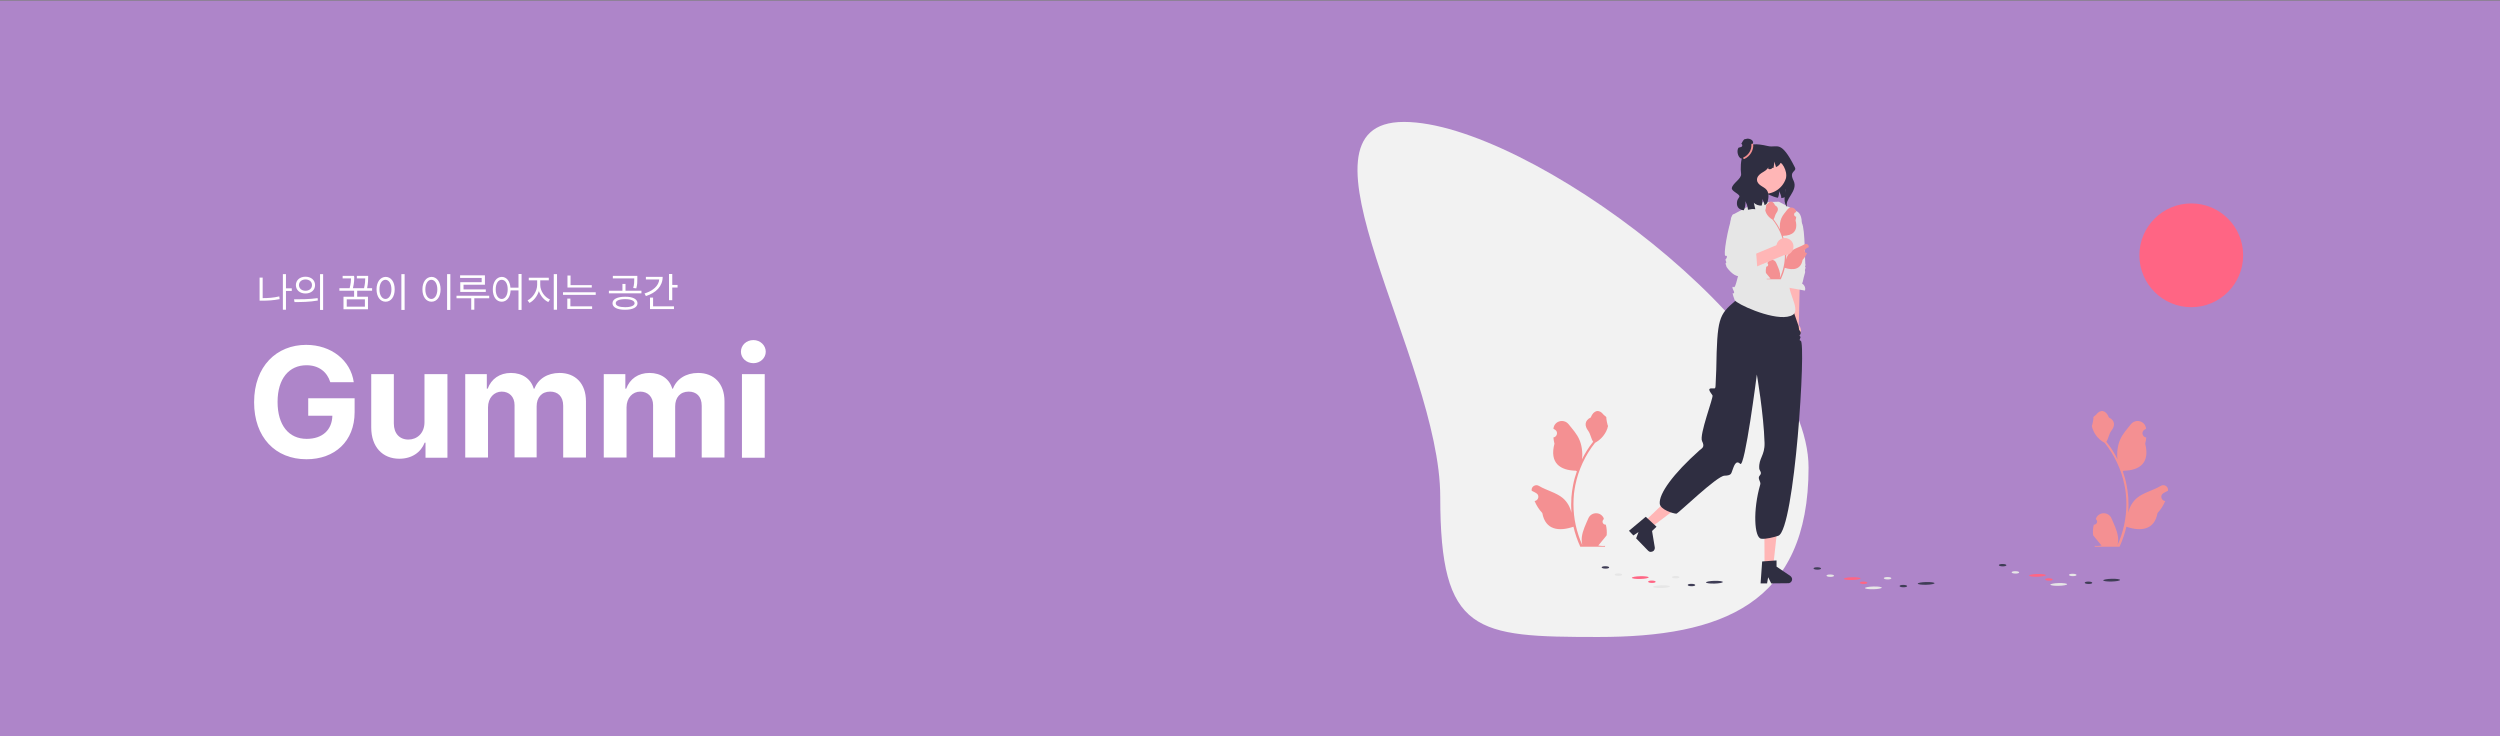 <?xml version="1.0" encoding="utf-8"?>
<!-- Generator: Adobe Illustrator 24.0.2, SVG Export Plug-In . SVG Version: 6.00 Build 0)  -->
<svg version="1.1" id="Layer_1" xmlns="http://www.w3.org/2000/svg" xmlns:xlink="http://www.w3.org/1999/xlink" x="0px" y="0px"
	 viewBox="0 0 1460 430" style="enable-background:new 0 0 1460 430;" xml:space="preserve">
<rect x="0" y="0" width="1460" height="430" fill="#808080" stroke="none"/>
<style type="text/css">
	.st0{fill:#AE85C9;}
	.st1{fill:none;}
	.st2{enable-background:new    ;}
	.st3{fill:#FFFFFF;}
	.st4{fill:#FF6584;}
	.st5{fill:#F2F2F2;}
	.st6{fill:#E6E6E6;}
	.st7{fill:#3F3D56;}
	.st8{fill:#F49092;}
	.st9{fill:#FFB6B6;}
	.st10{fill:#2F2E41;}
	.st11{fill:#F0F0F0;}
</style>
<rect y="0.4" class="st0" width="1460" height="430"/>
<rect x="132.1" y="159.9" class="st1" width="598" height="111"/>
<g class="st2">
	<path class="st3" d="M153.5,174.1c3,0,6.2-0.2,9.6-1l0.2,1.6c-3.6,0.7-6.8,0.9-10,0.9h-1.7v-13.5h1.8V174.1z M170.3,169.9H167v11
		h-1.8v-20.8h1.8v8.3h3.4V169.9z"/>
	<path class="st3" d="M185.5,174.1l0.1,1.4c-4.8,0.9-9.9,0.9-13.6,0.9l-0.3-1.6C175.5,174.8,180.8,174.8,185.5,174.1z M184,166.5
		c0,2.9-2.3,4.9-5.6,4.9s-5.6-2-5.6-4.9c0-2.9,2.3-4.9,5.6-4.9S184,163.6,184,166.5z M174.6,166.5c0,1.9,1.6,3.3,3.8,3.3
		c2.2,0,3.8-1.3,3.8-3.3s-1.6-3.3-3.8-3.3C176.2,163.2,174.6,164.6,174.6,166.5z M188.7,181h-1.8v-20.9h1.8V181z"/>
	<path class="st3" d="M206.9,161.7c0,1.1,0,3.4-0.8,6.6h6.5c0.6-2.5,0.7-4.4,0.7-5.7h-4.9v-1.5h6.6v0.8c0,1.2,0,3.4-0.6,6.4h2.9v1.5
		h-8.7v3.5h6.3v7.3h-14.3v-7.3h6.2v-3.5h-8.6v-1.5h6c0.6-2.5,0.8-4.4,0.8-5.7h-4.9v-1.5h6.7V161.7z M202.5,179.1h10.6v-4.3h-10.6
		V179.1z"/>
	<path class="st3" d="M230.5,169c0,4.4-2.2,7.2-5.3,7.2c-3.1,0-5.3-2.8-5.3-7.2s2.2-7.2,5.3-7.3C228.3,161.7,230.5,164.5,230.5,169z
		 M221.6,169c0,3.4,1.5,5.6,3.5,5.6s3.5-2.2,3.5-5.6s-1.5-5.6-3.5-5.6C223.1,163.4,221.6,165.6,221.6,169z M236.3,181h-1.9v-20.9
		h1.9V181z"/>
	<path class="st3" d="M257.3,169c0,4.4-2.2,7.2-5.3,7.2c-3.1,0-5.3-2.8-5.3-7.2s2.2-7.2,5.3-7.3C255,161.7,257.3,164.5,257.3,169z
		 M248.4,169c0,3.4,1.5,5.6,3.5,5.6s3.5-2.2,3.5-5.6s-1.5-5.6-3.5-5.6C249.9,163.4,248.4,165.6,248.4,169z M263,181h-1.9v-20.9h1.9
		V181z"/>
	<path class="st3" d="M285.7,174.2H277v6.7h-1.8v-6.7h-8.6v-1.5h19.1V174.2z M283.3,166.3h-12.6v2.7h13v1.5h-14.9v-5.7h12.5v-2.5
		h-12.6v-1.5h14.5V166.3z"/>
	<path class="st3" d="M298.1,168h4.7v-8h1.8V181h-1.8v-11.4h-4.6c-0.2,4.1-2.3,6.6-5.2,6.6c-3.1,0-5.2-2.8-5.2-7.2s2.2-7.2,5.2-7.3
		C295.8,161.7,297.8,164.1,298.1,168z M289.5,169c0,3.4,1.4,5.6,3.5,5.6c2,0,3.5-2.2,3.5-5.6s-1.4-5.6-3.5-5.6
		C290.9,163.4,289.5,165.6,289.5,169z"/>
	<path class="st3" d="M321.2,174.9l-1,1.5c-2.4-1.1-4.5-3.5-5.5-6.4c-1,3.1-3.1,5.7-5.5,6.9l-1.1-1.5c3-1.4,5.6-5.4,5.6-9v-2.7h-4.9
		v-1.5h11.7v1.5h-5v2.7C315.5,170,318.1,173.6,321.2,174.9z M325.3,180.9h-1.9v-20.8h1.9V180.9z"/>
	<path class="st3" d="M347.9,172.2h-19.1v-1.5h19.1V172.2z M345.8,180.4h-14.5v-6h1.8v4.5h12.7V180.4z M345.7,167.9h-14.3v-7h1.8
		v5.6h12.4V167.9z"/>
	<path class="st3" d="M374.6,171.3h-19v-1.5h7.9v-4h1.8v4h9.3V171.3z M372.3,177.1c0,2.4-2.8,3.8-7.3,3.8c-4.5,0-7.3-1.4-7.3-3.8
		c0-2.4,2.8-3.8,7.3-3.8C369.5,173.2,372.3,174.7,372.3,177.1z M372.2,162.9c0,1.7,0,3.4-0.6,5.5l-1.8-0.2c0.6-2.2,0.6-3.7,0.6-5.3
		v-0.3h-12.5v-1.5h14.3V162.9z M359.6,177.1c0,1.5,2.1,2.3,5.5,2.3s5.5-0.9,5.5-2.3c0-1.5-2.2-2.4-5.5-2.4
		C361.7,174.7,359.5,175.6,359.6,177.1z"/>
	<path class="st3" d="M377.2,172.9l-0.8-1.5c5-1.6,8.3-4.5,8.6-8.2h-7.8v-1.5h9.8C387,167.1,383.2,171,377.2,172.9z M393.6,180.5
		h-14v-6.7h1.8v5.1h12.2V180.5z M392.6,166.4h3.1v1.5h-3.1v7.4h-1.9v-15.3h1.9V166.4z"/>
</g>
<g class="st2">
	<path class="st3" d="M179,213.3c-10.1,0-16.9,7.7-16.9,21.4c0,13.7,6.6,21.6,17,21.6c9.3,0,14.8-5.3,15-13.5H180v-10.2h27.1v8.1
		c0,17.1-11.7,27.5-28.1,27.5c-18.2,0-30.6-12.8-30.6-33.3c0-21.1,13.2-33.5,30.4-33.5c14.6,0,26,9,27.8,21.8h-13.7
		C191,217.1,186.1,213.3,179,213.3z"/>
	<path class="st3" d="M248,218.5h13.3v48.8h-12.8v-8.8H248c-2.2,5.7-7.5,9.4-14.8,9.4c-9.8,0-16.4-6.9-16.4-18.3v-31.1H230v28.8
		c0,5.8,3.3,9.4,8.5,9.4c4.9,0,9.4-3.5,9.4-10.2V218.5z"/>
	<path class="st3" d="M271.6,218.5h12.7v8.5h0.5c2.1-5.7,7-9.2,13.6-9.2c6.7,0,11.7,3.5,13.3,9.2h0.4c2.1-5.6,7.5-9.2,14.7-9.2
		c9.1,0,15.4,6,15.4,16.6v32.8h-13.3v-30.2c0-5.6-3.2-8.3-7.6-8.3c-5,0-7.9,3.5-7.9,8.6v29.8h-12.9v-30.5c0-4.9-3.1-7.9-7.5-7.9
		s-8,3.6-8,9.2v29.3h-13.3V218.5z"/>
	<path class="st3" d="M352.5,218.5h12.7v8.5h0.5c2.1-5.7,7-9.2,13.6-9.2c6.7,0,11.7,3.5,13.3,9.2h0.4c2.1-5.6,7.5-9.2,14.7-9.2
		c9.1,0,15.4,6,15.4,16.6v32.8h-13.3v-30.2c0-5.6-3.2-8.3-7.6-8.3c-5,0-7.9,3.5-7.9,8.6v29.8h-12.9v-30.5c0-4.9-3.1-7.9-7.5-7.9
		s-8,3.6-8,9.2v29.3h-13.3V218.5z"/>
	<path class="st3" d="M432.7,205.4c0-3.8,3.2-6.8,7.3-6.8c4,0,7.2,3.1,7.2,6.8c0,3.7-3.2,6.7-7.2,6.7
		C435.9,212.1,432.7,209.1,432.7,205.4z M433.3,218.5h13.3v48.8h-13.3V218.5z"/>
</g>
<g>
	<circle class="st4" cx="1279.7" cy="149.1" r="30.3"/>
	<path class="st5" d="M1056.2,273.1c0,80-51.2,98.9-122.8,98.9s-92.3-1.9-92.3-81.9S748.3,71.2,819.9,71.2
		S1056.2,193.1,1056.2,273.1z"/>
	<g>
		
			<ellipse transform="matrix(1 -2.559929e-02 2.559929e-02 1 -8.45 24.944)" class="st6" cx="970" cy="342.5" rx="4.9" ry="0.8"/>
		
			<ellipse transform="matrix(1 -2.559929e-02 2.559929e-02 1 -8.374 25.733)" class="st7" cx="1000.9" cy="339.9" rx="4.9" ry="0.8"/>
		
			<ellipse transform="matrix(1 -2.559929e-02 2.559929e-02 1 -8.318 24.625)" class="st4" cx="957.6" cy="337.2" rx="4.9" ry="0.8"/>
		
			<ellipse transform="matrix(1.130041e-02 -1 1 1.130041e-02 598.871 1276.891)" class="st6" cx="945.1" cy="335.6" rx="0.7" ry="2.2"/>
		
			<ellipse transform="matrix(1.130041e-02 -1 1 1.130041e-02 595.571 1265.23)" class="st7" cx="937.6" cy="331.4" rx="0.7" ry="2.2"/>
		
			<ellipse transform="matrix(1.130041e-02 -1 1 1.130041e-02 630.467 1311.866)" class="st6" cx="978.6" cy="337.1" rx="0.7" ry="2.2"/>
		
			<ellipse transform="matrix(1.130041e-02 -1 1 1.130041e-02 614.001 1300.501)" class="st4" cx="964.6" cy="339.8" rx="0.7" ry="2.2"/>
		
			<ellipse transform="matrix(1.130041e-02 -1 1 1.130041e-02 634.966 1325.598)" class="st7" cx="987.8" cy="341.7" rx="0.7" ry="2.2"/>
	</g>
	<g>
		
			<ellipse transform="matrix(1 -2.559929e-02 2.559929e-02 1 -8.341 30.88)" class="st6" cx="1201.9" cy="341.2" rx="4.9" ry="0.8"/>
		
			<ellipse transform="matrix(1 -2.559929e-02 2.559929e-02 1 -8.265 31.669)" class="st7" cx="1232.8" cy="338.7" rx="4.9" ry="0.8"/>
		
			<ellipse transform="matrix(1 -2.559929e-02 2.559929e-02 1 -8.21 30.561)" class="st4" cx="1189.5" cy="335.9" rx="4.9" ry="0.8"/>
		
			<ellipse transform="matrix(1.130041e-02 -1 1 1.130041e-02 829.404 1507.492)" class="st6" cx="1177" cy="334.3" rx="0.7" ry="2.2"/>
		
			<ellipse transform="matrix(1.130041e-02 -1 1 1.130041e-02 826.124 1495.831)" class="st7" cx="1169.5" cy="330.2" rx="0.7" ry="2.2"/>
		
			<ellipse transform="matrix(1.130041e-02 -1 1 1.130041e-02 861.01 1542.477)" class="st6" cx="1210.5" cy="335.8" rx="0.7" ry="2.2"/>
		
			<ellipse transform="matrix(1.130041e-02 -1 1 1.130041e-02 844.545 1531.092)" class="st4" cx="1196.5" cy="338.5" rx="0.7" ry="2.2"/>
		
			<ellipse transform="matrix(1.130041e-02 -1 1 1.130041e-02 865.499 1556.198)" class="st7" cx="1219.7" cy="340.4" rx="0.7" ry="2.2"/>
	</g>
	<g>
		
			<ellipse transform="matrix(1 -2.559929e-02 2.559929e-02 1 -8.426 28.11)" class="st6" cx="1093.7" cy="343.2" rx="4.9" ry="0.8"/>
		
			<ellipse transform="matrix(1 -2.559929e-02 2.559929e-02 1 -8.35 28.899)" class="st7" cx="1124.5" cy="340.6" rx="4.9" ry="0.8"/>
		
			<ellipse transform="matrix(1 -2.559929e-02 2.559929e-02 1 -8.294 27.791)" class="st4" cx="1081.3" cy="337.8" rx="4.9" ry="0.8"/>
		
			<ellipse transform="matrix(1.130041e-02 -1 1 1.130041e-02 720.498 1401.201)" class="st6" cx="1068.8" cy="336.3" rx="0.7" ry="2.2"/>
		
			<ellipse transform="matrix(1.130041e-02 -1 1 1.130041e-02 717.208 1389.529)" class="st7" cx="1061.3" cy="332.1" rx="0.7" ry="2.2"/>
		
			<ellipse transform="matrix(1.130041e-02 -1 1 1.130041e-02 752.095 1436.175)" class="st6" cx="1102.3" cy="337.8" rx="0.7" ry="2.2"/>
		
			<ellipse transform="matrix(1.130041e-02 -1 1 1.130041e-02 735.619 1424.8)" class="st4" cx="1088.3" cy="340.4" rx="0.7" ry="2.2"/>
		
			<ellipse transform="matrix(1.130041e-02 -1 1 1.130041e-02 756.593 1449.907)" class="st7" cx="1111.5" cy="342.4" rx="0.7" ry="2.2"/>
	</g>
	<path class="st8" d="M937.8,306.4c-1.7,0.1-2.6-1.9-1.3-3.1l0.1-0.5c0,0,0-0.1,0-0.1c-1.7-4-7.3-3.9-9,0c-1.5,3.5-3.3,7.1-3.8,10.8
		c-0.2,1.6-0.1,3.3,0.3,4.9c-3.4-7.5-5.2-15.7-5.2-23.9c0-2.1,0.1-4.1,0.3-6.2c0.2-1.7,0.5-3.4,0.8-5c1.8-9,5.8-17.5,11.5-24.7
		c2.8-1.5,5.1-3.9,6.5-6.7c0.5-1,0.9-2.1,1.1-3.2c-0.3,0-1.2-4.7-1-5c-0.4-0.7-1.2-1-1.7-1.6c-2.4-3.2-5.7-2.7-7.4,1.7
		c-3.7,1.8-3.7,4.9-1.5,7.8c1.4,1.9,1.6,4.4,2.9,6.4c-0.1,0.2-0.3,0.3-0.4,0.5c-2.4,3-4.4,6.3-6.1,9.7c0.5-3.8-0.2-8.4-1.5-11.3
		c-1.4-3.4-4-6.2-6.3-9.1c-2.8-3.5-8.4-2-8.9,2.5c0,0,0,0.1,0,0.1c0.3,0.2,0.7,0.4,1,0.6c1.9,1.2,1.2,4.1-1,4.5l0,0
		c0.1,1.2,0.3,2.5,0.6,3.6c-3,11.4,3.4,15.6,12.5,15.8c0.2,0.1,0.4,0.2,0.6,0.3c-0.9,2.6-1.7,5.3-2.2,8c-0.5,2.4-0.8,4.8-1,7.2
		c-0.2,3-0.2,6.1,0,9.2l0-0.1c-0.7-3.4-2.5-6.5-5.1-8.7c-3.9-3.2-9.5-4.4-13.8-7c-2-1.3-4.7,0.4-4.3,2.7c0,0,0,0.1,0,0.1
		c0.6,0.3,1.3,0.6,1.8,0.9c0.3,0.2,0.7,0.4,1,0.6c1.9,1.2,1.2,4.1-1,4.5l0,0c0,0-0.1,0-0.1,0c1.1,2.6,2.6,5,4.5,7
		c1.8,10,9.8,10.9,18.2,8h0c0.9,4,2.3,8,4,11.7h14.4c0-0.2,0.1-0.3,0.1-0.5c-1.3,0.1-2.7,0-4-0.2c1.1-1.3,2.1-2.6,3.2-3.9
		c0,0,0,0,0.1-0.1c0.5-0.7,1.1-1.3,1.6-2l0,0C938.5,310.4,938.3,308.3,937.8,306.4L937.8,306.4L937.8,306.4z"/>
	<path class="st8" d="M1222.8,306.4c1.7,0.1,2.6-1.9,1.3-3.1l-0.1-0.5c0,0,0-0.1,0.1-0.1c1.7-4,7.3-3.9,9,0
		c1.5,3.5,3.3,7.1,3.8,10.8c0.2,1.6,0.1,3.3-0.3,4.9c3.4-7.5,5.2-15.7,5.2-23.9c0-2.1-0.1-4.1-0.3-6.2c-0.2-1.7-0.4-3.4-0.8-5
		c-1.8-9-5.8-17.5-11.6-24.7c-2.8-1.5-5.1-3.9-6.4-6.7c-0.5-1-0.9-2.1-1.1-3.2c0.3,0,1.2-4.7,0.9-5c0.4-0.7,1.2-1,1.7-1.6
		c2.4-3.2,5.7-2.7,7.4,1.7c3.7,1.8,3.7,4.9,1.4,7.8c-1.4,1.9-1.6,4.4-2.9,6.4c0.1,0.2,0.3,0.3,0.4,0.5c2.4,3,4.4,6.3,6.1,9.7
		c-0.5-3.8,0.2-8.4,1.5-11.3c1.4-3.4,4-6.2,6.3-9.1c2.8-3.5,8.4-2,8.9,2.5c0,0,0,0.1,0,0.1c-0.3,0.2-0.7,0.4-1,0.6
		c-1.9,1.2-1.2,4.1,1,4.5l0.1,0c-0.1,1.2-0.3,2.5-0.6,3.6c2.9,11.4-3.4,15.6-12.5,15.8c-0.2,0.1-0.4,0.2-0.6,0.3
		c0.9,2.6,1.7,5.3,2.2,8c0.5,2.4,0.8,4.8,1,7.2c0.2,3,0.2,6.1,0,9.2l0-0.1c0.7-3.4,2.5-6.5,5.1-8.7c3.9-3.2,9.5-4.4,13.8-7
		c2.1-1.3,4.7,0.4,4.3,2.7c0,0,0,0.1,0,0.1c-0.6,0.3-1.3,0.6-1.8,0.9c-0.3,0.2-0.7,0.4-1,0.6c-1.9,1.2-1.2,4.1,1,4.5l0.1,0
		c0,0,0.1,0,0.1,0c-1.1,2.6-2.6,5-4.5,7c-1.8,10-9.8,10.9-18.2,8h0c-0.9,4-2.3,8-4,11.7h-14.4c-0.1-0.2-0.1-0.3-0.1-0.5
		c1.3,0.1,2.7,0,4-0.2c-1.1-1.3-2.1-2.6-3.2-3.9c0,0-0.1,0-0.1-0.1c-0.5-0.7-1.1-1.3-1.6-2l0,0
		C1222.1,310.4,1222.3,308.3,1222.8,306.4L1222.8,306.4L1222.8,306.4z"/>
	<g>
		<g>
			<path class="st9" d="M1049.7,197c2.1-1.4,2.7-4.3,1.3-6.5c-0.1-0.2-0.3-0.4-0.5-0.6l1-42.4l-8.4,1.3l0.6,41.2
				c-1.4,1.6-1.7,3.9-0.4,5.8C1044.6,197.9,1047.5,198.4,1049.7,197L1049.7,197z"/>
			<path class="st6" d="M1050,125.5c0,0-0.6,0.4,2.3,4.8c2,3.1,1.7,24.6,2.1,24.3c0.4-0.3-0.6,1.2-0.1,1.4s-0.4,1.4-0.2,2.1
				c0.3,0.8-0.1,1.6-0.3,2.4c-0.7,2.2-0.8,4.1-1.4,5.1c1.4,0.8,2.2,2.5,1.7,4.1l-11.8-2.1c-1.4-2.3-1.2-4.7-0.3-5.1l-0.3-7.5
				l-3.4-24.7l9.9-4.4L1050,125.5L1050,125.5z"/>
		</g>
		<g>
			<polygon class="st9" points="1030.5,330.3 1035.6,330.2 1037.8,310.3 1030.4,310.3 			"/>
			<path class="st10" d="M1028.2,340.7l3.8,0l0-0.2l0.6-3.4l1.7,3.4l0.1,0.2l10-0.1c0.2,0,0.4,0,0.6-0.1c0.9-0.3,1.6-1.2,1.6-2.2
				c0-0.7-0.4-1.4-1-1.9l-8.1-5.5l0-3.6l-1.7,0.1l-5.4,0.4l-1.3,0.1l-0.9,12.6L1028.2,340.7L1028.2,340.7z"/>
		</g>
		<g>
			<polygon class="st9" points="960.5,304.5 964,308.2 980,296.1 974.9,290.7 			"/>
			<path class="st10" d="M951.3,310l2.6,2.7l3-2l-1.4,3.7l6.7,6.9l0.3,0.3c0.2,0.2,0.3,0.3,0.5,0.4c0.3,0.2,0.6,0.3,1,0.3
				c0.6,0,1.2-0.2,1.7-0.6c0.5-0.5,0.8-1.3,0.7-2l-1.6-9.6l2.6-2.5l-1.3-1.2l0,0l-4-3.7l-1-0.9L951.3,310L951.3,310z"/>
		</g>
		<path class="st10" d="M1040.7,162.5l9.7,28l0.3,2.2c2.4,2.3-0.6,3.1,0.5,3.7s-1.2,2.4,0.4,2.6c3.3,0.4-3.5,110.6-13.1,113.9
			c-2.4,0.8-7.4,2.1-10,1.7c-4-0.6-4.9-16.6-0.5-31.7c0.5-1.6-1.9-3.5-0.3-5.2s-0.2-2.8-0.3-4.1c-0.4-6.1,3.3-7.4,3.1-15
			c-0.5-16.9-4.5-39.9-4.5-39.9s-7,54.9-9.7,52.2c-2.7-2.7-3.8,1.8-4.6,3.8c-0.7,1.7-0.4,3-4.6,3.1c-4.3,0-27.1,22.2-28.1,22.2
			c-2-0.1-9.3-2.4-9.7-5.8c-0.6-5.8,7.7-17.4,23.3-31.3c1.4-1.2,3.2-1.8,1.4-5.3s6.8-25.7,6.1-26.7c-1.9-2.7-2.7-3.9-0.8-4.1
			c1.9-0.2,2.5,0.9,2.6-1.8c0.1-2.6,0.4-9.2,0.4-9.2c0.5-30,1.5-31.9,11.1-40.1l0.8-8.5L1040.7,162.5L1040.7,162.5z"/>
		<path class="st6" d="M1047.9,161.3c0.3,0,1.4,0.3-0.1,0.6c-1.4,0.3-0.1,0.8-0.1,0.8c-0.5,0.3-1,0.6-1.4,1
			c-5,3.4,5.9,16.7,0.8,20.1c-7.2,4.7-27.8-3.9-32.8-7.4c-0.3-0.2-0.5-0.4-0.8-0.6l0,0c-0.1-0.1-0.3-0.3-0.4-0.4c0,0-1.8-4.7-1-4.2
			c0.8,0.5,0.8-0.7,0.2-1.7c-0.6-1-0.9-2.6,0.2-1.8s2.2-6.6,3-7.5c0.5-0.6,0.7-0.9,0.7-1.1c0-0.4-0.8-0.1-0.8-0.1s-1.1-0.2-0.1-0.9
			c1-0.7-1.6-11.4-1.6-11.4l-1.3-9.1c-1.4-4.3-2.9-9.7-0.3-12.3l13.3-7.1l13.5-0.4l10.6,5.7c4.1,2.1,2.9,11.7,1.2,16
			c0,0-2.3,21.5-2.5,21.1C1047.8,160,1047.7,161.3,1047.9,161.3L1047.9,161.3z"/>
		<path class="st10" d="M1044.8,99.2c-0.1,1.5-0.3,3.1-0.4,4.6c-0.2,1.8-0.3,3.6-0.8,5.3c-0.1,0.5-0.3,1-0.6,1.3
			c-0.6,0.6,0.5,4.3-0.3,4.6c-0.8,0.4-1.6,0.6-2.4,0.7c0-0.3-0.1-0.5-0.1-0.8c0,0,0-0.1,0-0.1c-0.2-1.1-0.7-2.2-1.3-3.2
			c0.2,1.2,0,2.3-0.4,3.4c-0.1,0.2-0.1,0.4-0.2,0.5c-3.3-0.5-6.2-2.7-8.4-2.7c-1.4-4.6-2.3-9.3-2.9-14.1c-0.2-1.3-0.2-2.7,0.5-3.7
			c0.7-0.9,1.9-1.2,3-1.5c3.6-0.8,7.3-1.1,11-1.1l-6.4-1.5c1.8,0,3.6,0,5.3,0.5c1.7,0.5,3.3,1.7,4,3.3
			C1045,96.4,1044.9,97.9,1044.8,99.2L1044.8,99.2z"/>
		<circle class="st9" cx="1030.6" cy="100.2" r="13"/>
		<path class="st10" d="M1043.8,120.9c-4.9-4.4,3.5-16.9-3.1-25.2l-0.8-0.6c-0.5,1.1-1.6,2-2.7,2.5c-0.3-1.2-0.7-2.3-1.2-3.3
			c0.2,1.3,0,2.6-0.3,3.8c-0.4,0.1-0.6,0-0.7-0.2c0.1,1-3,1.5-2.3-0.1c0,0,0,0,0-0.1c-0.8,1.6-2.4,2.4-3.9,3.3
			c-1.4,0.9-2.9,2.4-2.7,4.2c0.1,1.5,1.3,2.6,2.4,3.3c1.1,0.8,2.4,1.3,3.3,2.5c1.4,1.9,1.1,4.8,0.4,7.2c-0.2,0.7-0.9,1.3-1.7,1.6
			c-0.2-1.3-0.7-2.5-1.3-3.6c0.2,1.3,0,2.7-0.4,3.9c-1.7,0-3.5-0.5-4.6-1.8l0.9,3.9c-1.4-0.3-2.8,0-4.3,0.3c0-0.4-0.1-0.9-0.2-1.3
			c-0.2-1.3-0.7-2.6-1.3-3.7c0.2,1.6-0.1,3.3-0.7,4.8c-0.1,0.2-0.2,0.3-0.2,0.5c-2.2-0.2-4.4-1.4-4-4.8c0.1-1.1,0.7-2.1,1.3-2.9
			c1.1-1.6-4.7-3.3-4.3-5.3c0.5-2.9,5.8-5.4,5.4-8.3c-0.4-2.6-0.3-8.5,1.1-10.6c2.1-2.9-0.2-9.1,14.6-5.6c5.5,1.3,7.4-4.1,15.7,12.4
			c1.4,2.8-3.8,1.9-0.7,7.9C1050.3,111.7,1041.6,116.5,1043.8,120.9L1043.8,120.9z"/>
		<g>
			<path class="st10" d="M1018,92.4C1018,92.4,1018,92.4,1018,92.4c0.1,0.1,0.2,0.1,0.3,0.1c0.4,0.1,0.8,0.2,1.2,0.3
				c0.2,0,0.3,0,0.5,0c0.2,0,0.4,0,0.7,0c0.2,0,0.5-0.1,0.7-0.1c0.1,0,0.2-0.1,0.3-0.1c1.5-0.5,2.6-1.7,3.1-3.2l0,0
				c0-0.1,0-0.2,0.1-0.2c0.1-0.4,0.2-0.8,0.2-1.3v0c0-0.4,0-0.8-0.1-1.1c-0.2-0.7-0.4-1.3-0.8-1.8c-0.4-0.5-0.8-0.6-0.5-1.2
				c0.8-1.9-2.3-3.4-4.2-2.6c-0.1,0-0.1,0-0.2,0c-1.2,0-1.7,1.8-2.4,2.8l0,0c0.8,0.3,0.8,1.5,0,1.8c-0.5,0.2-1,0.3-1.5,0.4
				C1013.6,88.1,1015.5,93.8,1018,92.4L1018,92.4z"/>
			<path class="st8" d="M1023.9,84.4c0.2,3.5-1.9,6.9-5.1,8.4c-0.6,0.3-1.2-0.7-0.5-0.9c2.8-1.3,4.7-4.3,4.5-7.4
				C1022.7,83.7,1023.8,83.7,1023.9,84.4L1023.9,84.4z"/>
		</g>
		<path class="st8" d="M1031.5,155.7c0.9,0.1,1.5-1.1,0.8-1.8l-0.1-0.3l0-0.1c1-2.3,4.2-2.3,5.1,0c0.8,2,1.9,4,2.2,6.1
			c0.1,0.9,0.1,1.9-0.1,2.8c2-4.3,3-8.9,3-13.6c0-1.2-0.1-2.4-0.2-3.5c-0.1-1-0.3-1.9-0.4-2.9c-1.1-5.1-3.3-10-6.6-14.1
			c-1.6-0.9-2.9-2.2-3.7-3.8c-0.3-0.6-0.5-1.2-0.6-1.8c0.2,0,0.7-2.7,0.5-2.9c0.3-0.4,0.7-0.6,1-0.9c1.3-1.8,3.2-1.5,4.2,1
			c2.1,1.1,2.1,2.8,0.8,4.5c-0.8,1.1-0.9,2.5-1.6,3.7c0.1,0.1,0.2,0.2,0.2,0.3c1.3,1.7,2.5,3.6,3.5,5.5c-0.3-2.2,0.1-4.8,0.8-6.4
			c0.8-1.9,2.3-3.5,3.6-5.2c1.6-2,4.8-1.1,5.1,1.4l0,0.1c-0.2,0.1-0.4,0.2-0.6,0.3c-1.1,0.7-0.7,2.3,0.6,2.5h0
			c-0.1,0.7-0.2,1.4-0.4,2.1c1.7,6.5-2,8.9-7.1,9c-0.1,0.1-0.2,0.1-0.3,0.2c0.5,1.5,0.9,3,1.3,4.5c0.3,1.4,0.5,2.7,0.6,4.1
			c0.1,1.7,0.1,3.5,0,5.2l0-0.1c0.4-1.9,1.4-3.7,2.9-4.9c2.2-1.8,5.4-2.5,7.8-4c1.2-0.7,2.7,0.2,2.5,1.6l0,0.1
			c-0.4,0.1-0.7,0.3-1.1,0.5c-0.2,0.1-0.4,0.2-0.6,0.4c-1.1,0.7-0.7,2.4,0.6,2.5h0c0,0,0,0,0.1,0c-0.6,1.5-1.5,2.8-2.6,4
			c-1,5.7-5.6,6.2-10.4,4.6l0,0c-0.5,2.3-1.3,4.5-2.3,6.7h-8.2c0-0.1-0.1-0.2-0.1-0.3c0.8,0.1,1.5,0,2.3-0.1
			c-0.6-0.7-1.2-1.5-1.8-2.2c0,0,0,0,0,0c-0.3-0.4-0.6-0.8-0.9-1.1l0,0C1031.1,158,1031.3,156.8,1031.5,155.7L1031.5,155.7
			L1031.5,155.7z"/>
		<g>
			<path class="st9" d="M1023.4,134.5c0,0-9.9-10.5-10.4-5.4c-0.3,3.3-3.6,20.5-1.7,26.4c0.9,2.9,4.2,4.4,7,3.3l23.6-9.8l-3.1-6.4
				l-18.7,7.8L1023.4,134.5L1023.4,134.5z"/>
			<circle class="st9" cx="1042.4" cy="144" r="5"/>
		</g>
		<path class="st6" d="M1019,127.7l-7-2.5c-3.1,8-5.8,24.5-4.3,24.2c1.5-0.3,0.6,1.7,0.1,2s0.8,1.9,0.2,2.1
			c-0.7,0.2,0.2,1.6,0.3,2.4c0,0,3.6,5.4,7.2,5.4s7.1-2.1,7.1-2.1l3.9,0.4l-1.2-15.6l-3.8,3.9l3.4-14.5
			C1024.8,133.4,1019,127.7,1019,127.7z"/>
	</g>
</g>
<g>
	<path class="st11" d="M828,814.6c-14.6,0-29.2-0.2-43.8-0.7c-20.8-0.7-42.4-1.3-62.4-11c-14-6.7-26.4-17.6-35.9-31.3
		c-6.2-9.1-10.9-19.2-13.7-29.9c-1.4-5.1-2.4-10.4-3-15.7c-1.7-14.3-0.5-28.8,3.5-42.6c2-6.6,4.6-13,8-19
		c14.6-26.3,41.2-43.9,73-48.3c0.3,0,0.5,0,0.8,0c0.1,0,0.3,0,0.4,0l0.2,0c0.5-0.2,1-0.3,1.5-0.3c49.1-6.3,101,6.5,150,37.1
		c37.9,23.7,88.2,36.4,153.7,39l0.9,0c18.2,0.9,35.9,7.4,51,18.9c14.8,11.1,26.1,26.2,32.4,43.6c0.8,2.1,1.5,4.3,2.1,6.5
		c1.2,4.2-0.2,8.4-3.8,11.6l0,0l-0.2,0.2c-0.4,0.3-0.8,0.7-1.2,1l-0.5,0.4c-4.2,3-7.5,5.4-11.4,7.2c-2.7,1.2-5.5,2.2-8.3,2.7
		c-16,3.4-32.2,6.5-48.2,9.3c-31.1,5.4-63,9.9-94.8,13.3C928.5,811.9,878.2,814.6,828,814.6z M754.2,617c-0.1,0-0.2,0-0.3,0
		c-31.5,4.4-57.9,21.9-72.3,47.9c-3.3,6-6,12.3-7.9,18.8c-4,13.7-5.2,28-3.5,42.2c0.6,5.2,1.6,10.4,3,15.5
		c2.8,10.6,7.4,20.6,13.6,29.6c9.4,13.6,21.6,24.3,35.5,31c19.8,9.5,41.3,10.2,62,10.9c64.8,2,129.6-0.4,194.1-7.3
		c31.8-3.4,63.7-7.9,94.8-13.3c16-2.8,32.2-5.9,48.1-9.3c2.8-0.6,5.5-1.5,8.2-2.7c3.9-1.8,7.2-4.1,11.3-7.1l0.5-0.4
		c0.4-0.3,0.7-0.5,1.1-0.8l0.1-0.1c3.4-3,4.7-6.9,3.6-10.8l0,0c-0.6-2.2-1.3-4.3-2.1-6.4c-12.8-35.2-46-60-82.6-61.8l-0.9,0
		c-29.9-1.2-56.1-4.4-80-9.9c-28.6-6.5-53.5-16.4-74.2-29.3c-48.9-30.5-100.5-43.3-149.4-37c-0.5,0.1-0.9,0.2-1.3,0.3l-0.3,0.1
		c-0.2,0-0.4,0-0.6,0C754.4,617.1,754.3,617,754.2,617z"/>
	<path class="st6" d="M1142.6,772.3L1142.6,772.3c-0.4,0.3-0.8,0.7-1.2,1c-6.9,4.9-11.6,8.4-20.1,10.2c-16,3.4-32.1,6.5-48.2,9.3
		c-31.4,5.5-63,10-94.8,13.3c-64.5,6.9-129.4,9.4-194.2,7.3c-21.6-0.7-42.4-1.4-62.2-10.9c-14.5-7-26.6-18-35.7-31.1
		c-9.2-13.3-14.8-29.1-16.7-45.4c4.5-2,9.2-3.2,14.1-3.7c16.9-1.6,33.5,4.6,48.8,11.8c15.4,7.2,30.4,15.6,47.1,18.9
		c24.5,4.9,49.8-1.8,73.3-10.3s46.6-19,71.4-22.2c33.2-4.3,66.6,4.8,98.8,13.9c34.4,9.6,68.7,19.3,103.1,28.9
		c4.9,1.4,10,2.8,13.8,6.2C1141.1,770.3,1141.9,771.3,1142.6,772.3z"/>
	<path class="st5" d="M1142.6,772.3L1142.6,772.3c-0.4,0.3-0.8,0.7-1.2,1c-4.3,3.1-7.8,5.6-11.9,7.5c-14,1.4-28,2.6-42.1,3.6
		c-36.2,2.6-72.4,4-108.7,4.1c-73.6,0.4-151,2.7-215.5-33.1c-21.5-11.9-52.5,12.5-73.8-0.5c-6.1-3.8-11.8-8.2-17-13.2
		c-1.4-5.1-2.4-10.3-3-15.6c-1.7-14.2-0.5-28.6,3.5-42.4c2-6.6,4.6-12.9,8-18.9c9.9,3.5,19.3,8.6,28.3,14
		c16.5,9.9,32.6,21.1,51,26.8c27.1,8.3,56.5,3.8,84-3.2s54.9-16.1,83.2-16.9c38-1,74.7,13.1,110.1,27.1c35.5,14,71.1,28,106.6,42
		c0.8,2.1,1.5,4.3,2.1,6.5C1147.7,765.4,1145.8,769.5,1142.6,772.3z"/>
	<path class="st6" d="M796.3,591.7c-5.3-3.6-4.8-11.5,0.8-14.6c0.1-0.1,0.2-0.1,0.3-0.2c0.3-1.4,0.6-2.7,0.8-4.1
		c1.7,1.7,5,1.4,6.3-0.6c-4.5-9.6-10.5-18.5-17.6-26.4c-3.2-3.6-3.3-9-0.1-12.6c0,0,0-0.1,0.1-0.1c4-1.4,7.9-3.3,11.4-5.7
		c-12-19.3-34.9-34.6-40.3-56.6c-16.3,17.6-18.2,23.7-34.5,41.3c0,0-15.5,14-18.8,21.5c0.8,0.9,8.2,2.9,8.5,4.6
		c5.6,0.5,15.3-5.7,15.3-5.7S707.2,555,700.7,569c-0.6,1.3-1.1,2.7-0.6,4c0.4,1,1.8,1.6,2.7,1.2c-1.1,1-1.9,2.3-2.5,3.6
		c3.8,2.5,8.9,2,12.2-1.2c-0.9,1.7-1.8,3.3-2.7,5l0,0c3.8,1.3,5.9,5.4,4.7,9.2c-0.4,1.2-1.1,2.2-2,3.1c-5.6,5.2-10.7,10.6-12.5,14.2
		c-1.8,3.4,16.2,7.4,20.3,7.3s7.8-1.9,11.5-3.7c-0.2,1.7,0.1,3.3,0.9,4.8c4,1,8.3,0.3,11.8-1.9c-0.2,3.3,4,5.2,7,4.2
		c-1.5,23-0.4,55.4,1,89h3.5v-87.7c0.9,0.5,1.9,0.8,2.9,1c7.1,1.3,15.7,2,20.3-3.5c5.3,5.4,15.1,5.3,20.4-0.1
		c-0.5,0.9,0.3,2.5,1.5,2.7c1.4,0.3,2.7-0.5,3.9-1.3c5.3-3.6,10.7-7.1,16-10.7C814.3,603.8,804.9,597.5,796.3,591.7z"/>
	<circle class="st5" cx="956.6" cy="564.2" r="16.8"/>
	<path class="st6" d="M994.1,556.2c-1-3.3-3.7-5.4-7-5.8c0,0-0.1,0-0.1,0c0,0-0.1,0-0.1,0c-4.7-0.6-9.4,0.5-13.5,2.9
		c-3.9,2.4-8.4,3.5-13,3.7c0,0,0,0-0.1,0c-3.5,0.2-6.4,2.6-7.4,6c-0.1,0.4,0.1,0.8,0.4,1.1c0.5,0.4,1.1,0.7,1.8,0.9
		c1.4,0.3,2.8,0.6,4.2,0.8c2.7,0.5,5.5,0.9,8.3,1.2c5.6,0.6,11.3,0.8,16.9,0.6c1.9-0.1,3.7-0.1,5.4-1c1.3-0.6,2.3-1.5,3.1-2.7
		C994.4,561.6,994.8,558.8,994.1,556.2z"/>
	<path class="st6" d="M959.2,578.6c-1-3.3-3.7-5.4-7-5.8c0,0-0.1,0-0.1,0c0,0-0.1,0-0.1,0c-4.7-0.6-9.4,0.5-13.5,2.9
		c-3.9,2.4-8.4,3.5-13,3.7c0,0,0,0-0.1,0c-3.5,0.2-6.4,2.6-7.4,6c-0.1,0.4,0.1,0.8,0.4,1.1c0.5,0.4,1.1,0.7,1.8,0.9
		c1.4,0.3,2.8,0.6,4.2,0.8c2.7,0.5,5.5,0.9,8.3,1.2c5.6,0.6,11.3,0.8,16.9,0.6c1.9-0.1,3.7-0.1,5.4-1c1.3-0.6,2.3-1.5,3.1-2.7
		C959.6,584,960,581.2,959.2,578.6z"/>
	<path class="st6" d="M1101.1,648.6c-5.3-3.6-4.8-11.5,0.8-14.6c0.1-0.1,0.2-0.1,0.3-0.2c0.3-1.4,0.6-2.7,0.8-4.1
		c1.7,1.7,4.9,1.4,6.3-0.6c-4.5-9.6-10.4-18.5-17.6-26.4c-3.2-3.6-3.3-9-0.1-12.6c0,0,0.1-0.1,0.1-0.1c4-1.4,7.9-3.3,11.4-5.7
		c-12-19.3-34.9-34.6-40.3-56.6c-16.3,17.6-18.2,23.7-34.5,41.3c0,0-15.5,14-18.8,21.5c0.8,0.9,8.2,2.9,8.5,4.6
		c5.6,0.5,15.3-5.7,15.3-5.7s-21.2,22.6-27.6,36.5c-0.6,1.3-1.1,2.7-0.6,4c0.4,1,1.8,1.6,2.7,1.2c-1.1,1-1.9,2.3-2.5,3.6
		c3.8,2.5,8.9,2,12.2-1.2c-0.9,1.7-1.8,3.3-2.7,5l0,0c3.8,1.3,5.9,5.4,4.7,9.2c-0.4,1.2-1.1,2.2-2,3.1c-5.6,5.2-10.7,10.6-12.5,14.2
		c-1.8,3.4,16.2,7.4,20.3,7.3c4.1-0.2,7.8-1.9,11.5-3.7c-0.2,1.7,0.1,3.3,0.9,4.8c4,1,8.3,0.3,11.8-1.9c-0.2,3.3,4,5.2,7,4.2
		c-1.5,23-0.4,55.4,1,89h3.5v-87.7c0.9,0.5,1.9,0.8,2.9,1c7.1,1.3,15.7,2,20.3-3.5c5.3,5.4,15.1,5.3,20.4-0.1
		c-0.5,0.9,0.3,2.5,1.5,2.7c1.4,0.3,2.7-0.5,3.9-1.3c5.3-3.6,10.7-7.1,16-10.7C1119.1,660.7,1109.8,654.4,1101.1,648.6z"/>
	<path class="st6" d="M698.1,738c0.9,0,1.7-0.7,1.8-1.6c0-0.5-0.2-1-0.5-1.3c0-0.2-0.1-0.3-0.1-0.5c0,0,0-0.1,0-0.1
		c1-2.3,3.7-3.4,6-2.4c1.1,0.5,2,1.3,2.4,2.5c1.4,3.3,3.1,6.6,3.6,10.2c0.2,1.5,0.1,3.1-0.2,4.6c3.2-7.1,4.9-14.7,4.9-22.5
		c0-2-0.1-3.9-0.3-5.8c-0.2-1.6-0.4-3.2-0.8-4.7c-1.7-8.5-5.5-16.4-10.9-23.2c-2.6-1.4-4.7-3.6-6.1-6.3c-0.5-1-0.8-2-1-3
		c0.3,0,0.6,0.1,0.9,0.1c0.1,0,0.2,0,0.3,0h0c0.9,0,1.7-0.7,1.8-1.6c0-0.4-0.1-0.8-0.4-1.1c-0.1-0.2-0.3-0.3-0.4-0.5
		c-0.2-0.2-0.4-0.5-0.6-0.7c0,0,0,0-0.1-0.1c-0.2-0.3-0.5-0.5-0.7-0.8c0.4-0.6,1-1.2,1.6-1.5c2.2-1.3,5.3-0.4,6.9,1.6
		c1.6,2,1.9,4.8,1.4,7.4c-0.5,2.1-1.5,4.2-2.7,6c0.1,0.2,0.3,0.3,0.4,0.5c2.2,2.8,4.1,5.9,5.8,9.1c-0.4-3.6,0.1-7.3,1.4-10.6
		c1.3-3.2,3.8-5.8,5.9-8.5c2.6-3.3,7.9-1.8,8.4,2.3c0,0,0,0.1,0,0.1c-0.3,0.2-0.6,0.4-0.9,0.6c-1.1,0.7-1.3,2.1-0.6,3.2
		c0.4,0.5,0.9,0.9,1.6,1l0,0c-0.1,1.2-0.3,2.3-0.6,3.4c-1.7,6.4-6,11.7-11.8,14.8c-0.2,0.1-0.4,0.2-0.6,0.3c0.9,2.4,1.6,4.9,2.1,7.5
		c0.5,2.2,0.8,4.5,1,6.8c0.2,2.9,0.2,5.8,0,8.6l0-0.1c0.6-3.2,2.3-6.1,4.8-8.1c3.7-3,8.9-4.2,12.9-6.6c1.2-0.8,2.9-0.4,3.7,0.8
		c0.3,0.5,0.5,1.2,0.4,1.8c0,0,0,0.1,0,0.1c-0.6,0.2-1.2,0.5-1.7,0.8c-0.3,0.2-0.6,0.4-0.9,0.6c-1.1,0.7-1.3,2.1-0.6,3.2
		c0.4,0.5,0.9,0.9,1.6,1l0,0c0,0,0.1,0,0.1,0c-1,2.4-2.5,4.7-4.2,6.6c-4.4,4.8-10.6,7.5-17.2,7.5l0,0c-0.9,3.8-2.1,7.5-3.8,11h-13.5
		c0-0.2-0.1-0.3-0.1-0.5c1.3,0.1,2.5,0,3.7-0.2c-1-1.2-2-2.5-3-3.7c0,0,0,0-0.1-0.1c-0.5-0.6-1-1.3-1.5-1.9l0,0
		C697.4,741.8,697.6,739.8,698.1,738L698.1,738z"/>
	<path class="st6" d="M1100.3,751.1c0.9,0,1.7-0.7,1.8-1.6c0-0.5-0.2-1-0.5-1.3c0-0.2-0.1-0.3-0.1-0.5c0,0,0-0.1,0.1-0.1
		c1-2.3,3.7-3.4,6-2.4c1.1,0.5,2,1.3,2.4,2.5c1.4,3.3,3.1,6.6,3.6,10.2c0.2,1.5,0.1,3.1-0.2,4.6c3.2-7.1,4.9-14.7,4.9-22.5
		c0-2-0.1-3.9-0.3-5.8c-0.2-1.6-0.4-3.2-0.8-4.7c-1.7-8.5-5.5-16.4-10.9-23.2c-2.6-1.4-4.7-3.6-6.1-6.3c-0.5-1-0.8-2-1-3
		c0.3,0,0.6,0.1,0.9,0.1c0.1,0,0.2,0,0.3,0h0c0.9,0,1.7-0.7,1.8-1.6c0-0.4-0.1-0.8-0.4-1.1c-0.1-0.2-0.3-0.3-0.4-0.5
		c-0.2-0.2-0.4-0.5-0.6-0.7c0,0,0,0-0.1-0.1c-0.2-0.3-0.4-0.5-0.7-0.8c0.4-0.6,0.9-1.2,1.6-1.5c2.2-1.3,5.3-0.4,6.9,1.6
		c1.6,2,1.9,4.8,1.4,7.4c-0.6,2.1-1.5,4.2-2.7,6c0.1,0.2,0.3,0.3,0.4,0.5c2.2,2.8,4.1,5.9,5.8,9.1c-0.4-3.6,0.1-7.3,1.4-10.6
		c1.3-3.2,3.8-5.8,5.9-8.5c2.6-3.3,7.9-1.8,8.4,2.3c0,0,0,0.1,0,0.1c-0.3,0.2-0.6,0.4-0.9,0.6c-1.1,0.7-1.3,2.1-0.6,3.2
		c0.4,0.5,0.9,0.9,1.6,1l0.1,0c-0.1,1.2-0.3,2.3-0.6,3.4c-1.7,6.4-5.9,11.7-11.8,14.8c-0.2,0.1-0.4,0.2-0.6,0.3
		c1.6,4.6,2.6,9.4,3,14.3c0.2,2.9,0.2,5.8,0,8.6l0-0.1c0.6-3.2,2.3-6.1,4.8-8.1c3.7-3,8.9-4.2,12.9-6.6c1.2-0.8,2.9-0.4,3.7,0.8
		c0.3,0.5,0.5,1.2,0.4,1.8c0,0,0,0.1,0,0.1c-0.6,0.2-1.2,0.5-1.7,0.8c-0.3,0.2-0.6,0.4-0.9,0.6c-1.1,0.7-1.3,2.1-0.6,3.2
		c0.4,0.5,0.9,0.9,1.6,1l0.1,0c0,0,0.1,0,0.1,0c-1,2.4-2.4,4.7-4.2,6.6c-4.4,4.8-10.6,7.5-17.2,7.5l0,0c-0.9,3.8-2.1,7.5-3.8,11
		h-13.5c-0.1-0.2-0.1-0.3-0.1-0.5c1.3,0.1,2.5,0,3.7-0.2c-1-1.2-2-2.5-3-3.7c0,0,0,0-0.1-0.1c-0.5-0.6-1-1.3-1.5-1.9l0,0
		C1099.6,754.9,1099.8,753,1100.3,751.1L1100.3,751.1z"/>
	<path class="st6" d="M939.9,712.1c0.9,0,1.7-0.7,1.8-1.6c0-0.5-0.2-1-0.5-1.3c0-0.2-0.1-0.3-0.1-0.5c0,0,0-0.1,0-0.1
		c1-2.3,3.7-3.4,6-2.4c1.1,0.5,2,1.3,2.4,2.5c1.4,3.3,3.1,6.6,3.6,10.2c0.2,1.5,0.1,3.1-0.2,4.6c3.2-7.1,4.9-14.7,4.9-22.5
		c0-2-0.1-3.9-0.3-5.8c-0.2-1.6-0.4-3.2-0.8-4.7c-1.7-8.5-5.5-16.4-10.9-23.2c-2.6-1.4-4.7-3.6-6.1-6.3c-0.5-1-0.8-2-1-3
		c0.3,0,0.6,0.1,0.9,0.1c0.1,0,0.2,0,0.3,0h0c0.9,0,1.7-0.7,1.8-1.6c0-0.4-0.1-0.8-0.4-1.1c-0.1-0.2-0.3-0.3-0.4-0.5
		c-0.2-0.2-0.4-0.5-0.6-0.7c0,0,0,0-0.1-0.1c-0.2-0.3-0.5-0.5-0.7-0.8c0.4-0.6,1-1.2,1.6-1.5c2.2-1.3,5.3-0.4,6.9,1.6
		c1.6,2,1.9,4.8,1.4,7.4c-0.5,2.1-1.5,4.2-2.7,6c0.1,0.2,0.3,0.3,0.4,0.5c2.2,2.8,4.1,5.9,5.8,9.1c-0.4-3.6,0.1-7.3,1.4-10.6
		c1.3-3.2,3.8-5.8,5.9-8.5c2.6-3.3,7.9-1.8,8.4,2.3c0,0,0,0.1,0,0.1c-0.3,0.2-0.6,0.4-0.9,0.6c-1.1,0.7-1.3,2.1-0.6,3.2
		c0.4,0.5,0.9,0.9,1.6,1l0,0c-0.1,1.2-0.3,2.3-0.6,3.4c-1.7,6.4-6,11.7-11.8,14.8c-0.2,0.1-0.4,0.2-0.6,0.3c1.6,4.6,2.6,9.4,3,14.3
		c0.2,2.9,0.2,5.8,0,8.6l0-0.1c0.6-3.2,2.3-6.1,4.8-8.1c3.7-3,8.9-4.2,12.9-6.6c1.2-0.8,2.9-0.4,3.7,0.8c0.3,0.5,0.5,1.2,0.4,1.8
		c0,0,0,0.1,0,0.1c-0.6,0.2-1.2,0.5-1.7,0.8c-0.3,0.2-0.6,0.4-0.9,0.6c-1.1,0.7-1.3,2.1-0.6,3.2c0.4,0.5,0.9,0.9,1.6,1l0,0
		c0,0,0.1,0,0.1,0c-1,2.4-2.5,4.7-4.2,6.6c-4.4,4.8-10.6,7.5-17.2,7.5l0,0c-0.9,3.8-2.1,7.5-3.8,11h-13.5c0-0.2-0.1-0.3-0.1-0.5
		c1.3,0.1,2.5,0,3.7-0.2c-1-1.2-2-2.5-3-3.7c0,0,0,0-0.1-0.1c-0.5-0.6-1-1.3-1.5-1.9l0,0C939.2,715.9,939.4,714,939.9,712.1
		L939.9,712.1z"/>
	<polygon class="st9" points="854.1,814.7 859.8,813 856,789.9 847.7,792.4 	"/>
	<path class="st9" d="M819.5,805.5c0.3,0.3,0.7,0.6,1,0.9c0.7,0.6,1.4,1.2,2.1,1.8c0.3,0.3,0.7,0.6,1.1,0.9v0l0,0l0,0l0.6,0.2
		l1.2-2.1l0.6-1l0.8-1.4l1.4-2.5l7.6-13.3l-8-3.4l-0.5,1.2l0,0l-0.3,0.6l-4.8,11.3l-1,2.3l0,0.1l-0.6,1.4l-0.5,1.2l-0.6,1.3
		L819.5,805.5z"/>
	<path class="st10" d="M777.6,748c0.4,0.9,0.8,1.9,1.2,2.8c0.8,1.7,1.6,3.4,2.4,5.1c0,0,0,0,0,0c0.5,0.7,1.1,1.3,1.8,1.8
		c0,0,0.1,0,0.1,0.1c0.5,0.4,1,0.7,1.6,1c0.2,0.1,0.4,0.2,0.6,0.3c0.8,0.3,1.5,0.6,2.2,0.8c1.3,0.5,2.7,0.8,4,1.2
		c0.1,0,0.2,0,0.3,0.1c5.5,1.3,10.9,1.5,16.7,1.3c2.8-0.1,5.8-0.3,8.8-0.5c1-0.1,2-0.1,3-0.2c0.1,0,0.2,0,0.2,0
		c1.4-0.1,2.9-0.2,4.4-0.2c1.9-0.1,3.8-0.2,5.8-0.2l-0.6,2.7c-0.5,2.1-1.2,4.1-2.3,6c-1.2,2.3-2.2,4.1-1.4,8.4l0.4,2
		c-1,1.8-1.1,4.1-0.3,6l0.1,0.2l-7.8,13.3l-0.5,0.9l2.9,0.5l3.5,0.6l6,1l11.4-15.9l0.5-0.8l0,0l4.4-33.4c0-0.3,0.1-0.6,0.1-0.9
		c0.1-2.7-0.9-5.4-2.8-7.4c-1.8-1.9-4.3-3.1-6.9-3.1l-3-0.1l-6.2-0.2l-4.3-0.1h-0.1l-12.8-0.4l-0.3-3.8l-0.2-0.1l-5-2.8l-17.2-9.6
		l0,0l-1.1-0.6l-0.2,0.2c0,0.1-0.1,0.1-0.2,0.2c-1.5,1.9-2.8,4-3.9,6.2c-1.8,3.6-3.5,7.3-4.9,11.1c-0.1,0.2-0.1,0.3-0.2,0.5l0,0
		c0,0.1,0,0.1,0,0.1C777.2,743.5,777.2,745.7,777.6,748z"/>
	<path class="st10" d="M778.8,735.6c0.1-0.2,0.2-0.5,0.3-0.7c0.9-1.7,1.9-3.4,3-5.1c1.2-1.9,2.7-3.8,4.3-6c0.8-1,1.7-2.1,2.6-3.2
		c0.5-0.5,0.9-1.1,1.4-1.7c0,0,0,0,0.1-0.1l0.1-0.2l17.7,5.3l0,2.4l1.3,3.4l-0.1,0.1l0,0v-0.5l0.5,0.5l4.5,5.6h0l10.2,0.3l10.5,0.3
		l5.6,0.2c2.6,0.1,5.1,1.2,6.9,3.1c1.9,2,2.9,4.7,2.8,7.4c0,0.3,0,0.6-0.1,0.8l3.3,13.2c2,7.9,2.7,16,2.2,24.1l1.9,12.8l-0.5,0
		l-8.2-0.5l-2.2-0.1l-3.6-7.6c-0.4-0.9-0.8-1.8-1.1-2.7c-0.6-1.5-1-3-1.4-4.5l-6.3-25.8c-0.8,0-1.6,0-2.4,0c-3.7,0-7.2-0.1-10.5-0.2
		c-10.9-0.5-20.1-1.9-28.2-4.2c-2.3-0.7-4.4-1.4-6.5-2.2c-0.8-0.3-1.5-0.6-2.3-0.9c-0.2-0.1-0.3-0.1-0.5-0.2
		c-3.1-1.3-5.3-4.2-5.9-7.5C777.8,739.3,778,737.4,778.8,735.6z"/>
	<path class="st10" d="M853,810.8l6.1-1.8l1-0.3l0.9,3.7l9.6,3.8c1.2,0.5,1.8,1.9,1.3,3.1c-0.3,0.7-0.9,1.3-1.7,1.5l-10.3,2.4
		l-2.6-3.3l0.2,3.8l-3.9,0.9l-2-13.4L853,810.8z"/>
	<polygon class="st10" points="818.9,799.9 818.4,800.8 818.8,800.8 	"/>
	<path class="st10" d="M820.7,801.3l5.6,3l0.9,0.5l-2,3.3l4.2,9.4c0.5,1.2,0,2.6-1.2,3.2c-0.7,0.3-1.5,0.3-2.2-0.2l-9-5.5l0.4-4.2
		l-2.6,2.8l-3.4-2.1l8-10.9L820.7,801.3z"/>
	<path class="st9" d="M861.4,630c0.2,2.4-1.5,4.4-3.9,4.6c-0.3,0-0.5,0-0.8,0l-6.3,13.9l-4.2-6.7l6.6-12.1c0.4-2.3,2.6-4,4.9-3.6
		C859.7,626.4,861.2,628,861.4,630L861.4,630z"/>
	<path class="st4" d="M845.5,671.3l-28.7,21.9c-4.7,3.6-11.5,2.7-15.1-2l0,0c-3.6-4.7-2.7-11.5,2-15.1c0.5-0.4,1.1-0.8,1.7-1
		l28.6-14.5l12.8-24.9l8.6,2.5L845.5,671.3z"/>
	<path class="st4" d="M784.4,697.3l-0.6,21.3c-8,13.5-8.9,20.1-6.7,23.6l32.9-12l0.5-1.3l1.7-9.5l3.1-9.8c0.5-1,8-7.3,1-19.3
		l-14-18.9l-11.3-0.6c-1.8,4.8,1.5,7.4-1.8,8.5C781.8,686.1,782.9,687.2,784.4,697.3z"/>
	<path class="st9" d="M762.1,757.1c-1-2.2,0-4.7,2.2-5.7c0.2-0.1,0.5-0.2,0.7-0.3l1.4-15.2l6.2,4.9l-2.3,13.6c0.4,2.3-1.1,4.6-3.5,5
		C764.8,759.9,762.8,758.9,762.1,757.1L762.1,757.1z"/>
	<path class="st4" d="M763.6,712.9l19.9-30.1c3.3-5,10-6.3,15-3l0,0c5,3.3,6.3,10,3,15c-0.4,0.5-0.8,1.1-1.2,1.5l-22.3,23l-4,27.7
		l-9,0.4L763.6,712.9z"/>
	<path class="st10" d="M805.9,644.9c4,7.8,1.4,16.9-6,21.7c-8,5.2-18.3,4-21.7-6c-3.7-11.2-0.7-16,6-21.7
		C792,632.2,801.6,636.4,805.9,644.9z"/>
	<path class="st9" d="M786.3,662.3c4.2,5.5,12.1,6.6,17.7,2.4c5.5-4.2,6.6-12.1,2.4-17.6l-0.1-0.1c-4.3-5.4-12.3-6.3-17.7-2
		C783.2,649.2,782.2,656.9,786.3,662.3L786.3,662.3z"/>
	<path class="st10" d="M809.7,643.6c-2,2-4.5,3.4-7.3,4.1c-0.5-0.6-1.2-1.2-1.9-1.6c0.3,0.7,0.6,1.5,0.7,2.3
		c-1.2,2.5-6.2,4.3-10.9,6.2l-6.3-11.1l8.3-4.7C799.1,634.2,806.9,636.1,809.7,643.6z"/>
	<path class="st10" d="M779.3,638.9c-1.1-0.5-2.6-0.2-3.7,0.5c-1,0.8-1.8,1.8-2.4,2.9c-1,1.8-1.8,3.8-2.2,5.9
		c-0.4,1.8-0.3,4,1.3,4.9c1.3,0.8,3.3,0.3,4.5-0.8s1.9-2.5,2.5-3.9s1.2-2.9,2.2-4.1l-1.1,0.5c0.3-1.1,0.5-2.2,0.5-3.3
		C781,640.4,780.3,639.4,779.3,638.9z"/>
	<path class="st10" d="M793.7,640.3l-8.9,5c-5,2.8-6.8,9.2-3.9,14.2l0,0c4.1,7.3,13.1,10.2,20.7,6.8l-8.1-7.2l11,5.6l2.4-1.3
		C795,661.4,792.7,652.1,793.7,640.3z"/>
</g>
</svg>
